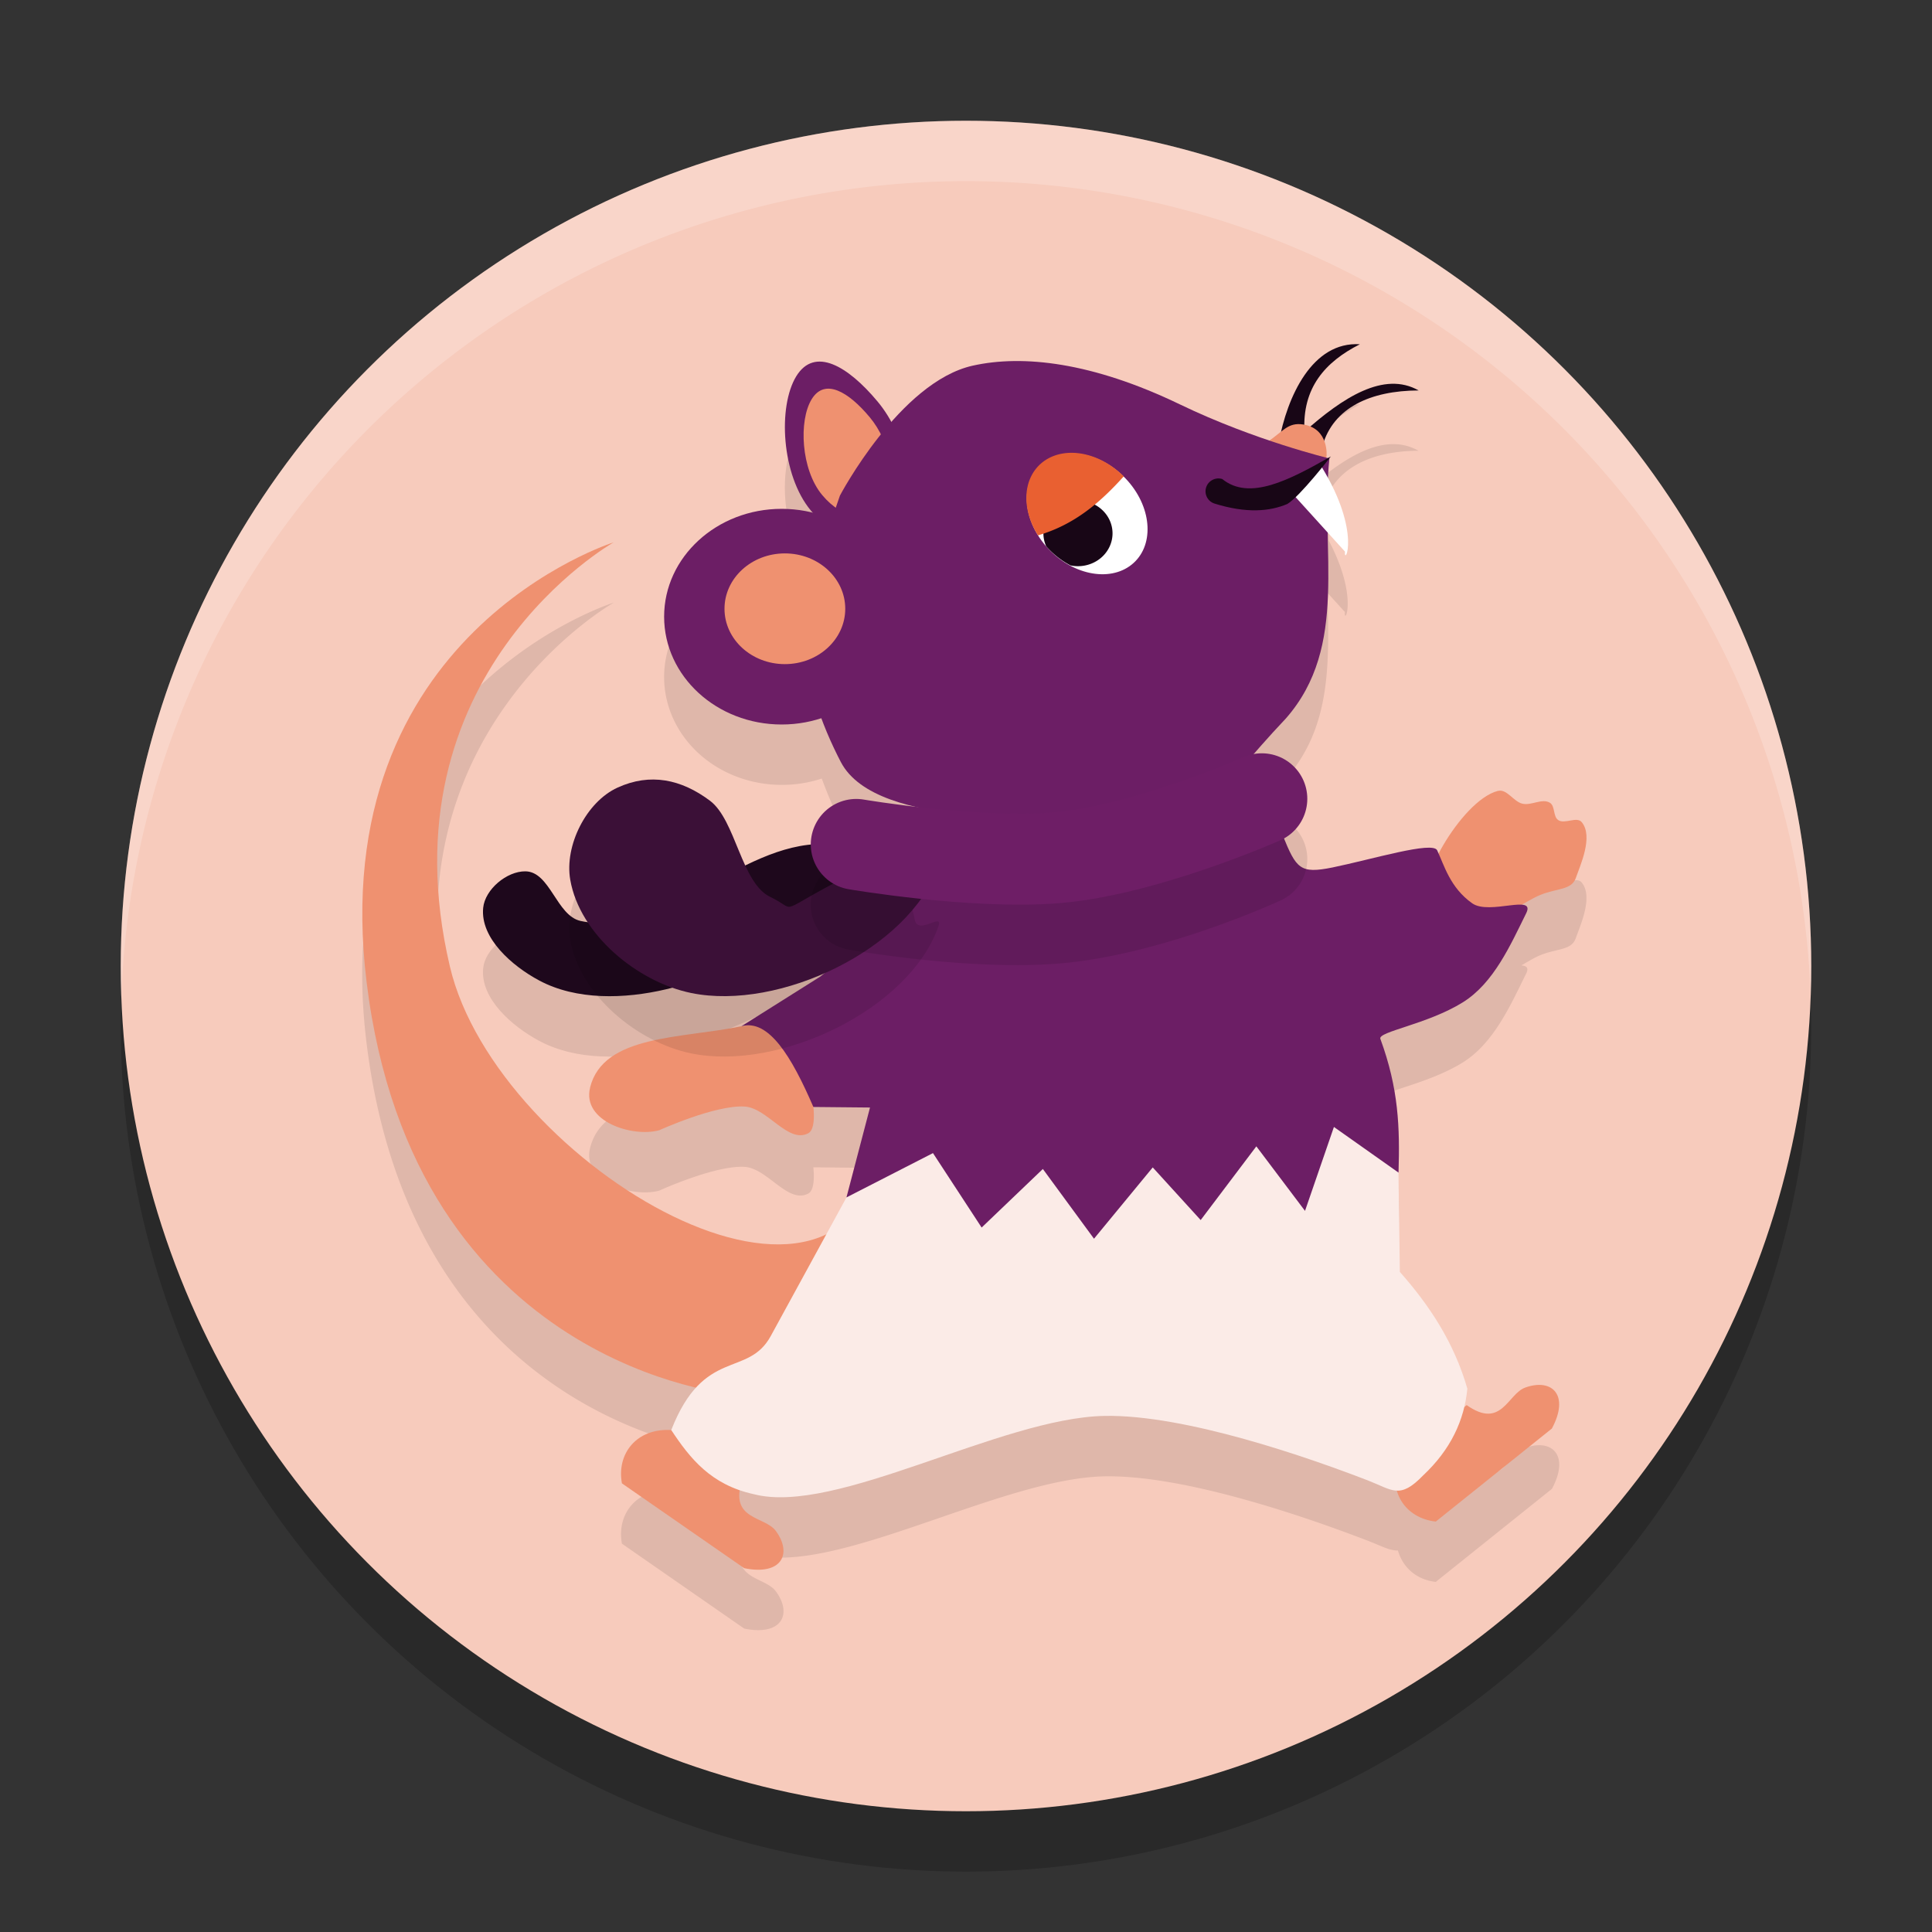 <svg xmlns="http://www.w3.org/2000/svg" width="32" height="32" version="1.1">
 <rect width="100%" height="100%" fill="#333333" stroke="none"/>
 <circle style="opacity:0.2" cx="16" cy="17" r="14"/>
 <circle style="fill:#f7cbbc" cx="16" cy="16" r="14"/>
 <path style="opacity:0.1" d="M 22.525,6.701 C 21.806,6.657 21.404,7.414 21.232,8.137 21.173,8.182 21.11,8.235 21.027,8.293 20.594,8.147 20.081,7.957 19.547,7.7 18.089,6.997 16.941,6.873 16.113,7.057 15.6,7.171 15.132,7.576 14.756,8.004 14.69,7.882 14.624,7.758 14.535,7.651 14.044,7.062 13.492,6.734 13.188,7.233 c -0.305,0.498 -0.249,1.634 0.242,2.223 0.015,0.018 0.032,0.024 0.047,0.041 A 1.947,1.786 0 0 0 12.947,9.428 1.947,1.786 0 0 0 11,11.215 a 1.947,1.786 0 0 0 1.947,1.785 1.947,1.786 0 0 0 0.664,-0.105 c 0.1,0.271 0.209,0.526 0.314,0.729 0.598,1.14 3.512,0.881 4.846,0.988 1.338,-0.03 1.293,-0.409 2.525,-1.711 0.772,-0.879 0.715,-1.968 0.691,-3.082 l 0.289,0.318 c -0.021,0.236 0.234,-0.234 -0.268,-1.184 0.005,-0.12 -0.003,-0.24 0.01,-0.359 0,0 -0.052,-0.015 -0.055,-0.016 0.004,-0.011 0.004,-0.009 0.008,-0.02 0,2e-7 0.009,-0.117 -0.033,-0.24 0.205,-0.578 0.788,-0.849 1.557,-0.852 -0.551,-0.312 -1.198,0.088 -1.805,0.613 -0.026,-0.011 -0.043,-0.028 -0.074,-0.035 0.004,-0.658 0.361,-1.066 0.908,-1.344 z m -12.361,3.281 c 0,0 -4.8,1.506 -4.094,7.283 0.624,5.105 4.081,6.394 5.467,6.713 -0.145,0.156 -0.287,0.373 -0.418,0.707 -0.57,-0.036 -0.909,0.388 -0.818,0.883 l 2.025,1.406 c 0.617,0.128 0.803,-0.236 0.527,-0.613 -0.164,-0.231 -0.673,-0.194 -0.594,-0.691 0.075,0.026 0.14,0.06 0.225,0.078 1.356,0.357 4.084,-1.26 5.805,-1.295 1.346,-0.027 3.403,0.695 4.371,1.068 0.218,0.084 0.354,0.163 0.494,0.16 0.08,0.279 0.305,0.485 0.627,0.52 l 1.924,-1.541 c 0.298,-0.555 0.003,-0.836 -0.438,-0.68 -0.295,0.1 -0.393,0.704 -0.975,0.293 l -0.047,0.037 c 0.025,-0.102 0.048,-0.205 0.059,-0.311 -0.221,-0.768 -0.631,-1.383 -1.119,-1.934 l -0.021,-1.645 c 0.023,-0.745 0.004,-1.389 -0.301,-2.217 -0.044,-0.119 0.779,-0.24 1.365,-0.605 0.512,-0.319 0.789,-0.944 1.051,-1.475 0.048,-0.097 -4.99e-4,-0.125 -0.08,-0.133 0.105,-0.06 0.211,-0.127 0.311,-0.168 0.28,-0.116 0.519,-0.078 0.59,-0.283 0.071,-0.206 0.294,-0.683 0.098,-0.922 -0.083,-0.101 -0.283,0.038 -0.391,-0.037 -0.087,-0.06 -0.046,-0.23 -0.137,-0.285 -0.13,-0.078 -0.305,0.049 -0.453,0.016 -0.149,-0.034 -0.259,-0.251 -0.406,-0.213 -0.365,0.095 -0.754,0.619 -0.975,1.055 -0.009,-0.021 -0.022,-0.05 -0.031,-0.07 -0.074,-0.157 -1.078,0.151 -1.736,0.285 -0.538,0.108 -0.597,0.02 -0.822,-0.531 l -5.869,0.889 -1.789,1.449 -1.309,0.822 c 0.058,-0.016 0.114,-0.019 0.17,-0.012 -0.056,0.002 -0.112,-2.61e-4 -0.17,0.012 -0.997,0.206 -2.286,0.136 -2.506,1.016 -0.14,0.561 0.703,0.83 1.146,0.707 0,0 0.926,-0.423 1.414,-0.393 0.381,0.024 0.719,0.622 1.055,0.441 0.13,-0.07 0.082,-0.434 0.082,-0.434 l 0.939,0.01 -0.391,1.488 -0.32,0.584 C 11.88,22.324 8.062,19.609 7.451,17.01 6.311,12.158 10.164,9.983 10.164,9.983 Z"/>
 <path style="opacity:0.1" d="m 8.702,15.432 c 0.41,0.004 0.515,0.735 0.915,0.822 1.375,0.296 2.616,-1.293 4.023,-1.275 0.329,0.004 0.941,-0.005 0.932,0.323 -0.017,0.585 -2.208,1.77 -3.541,2.084 -0.684,0.161 -1.483,0.185 -2.102,-0.147 -0.446,-0.239 -0.977,-0.699 -0.926,-1.203 0.031,-0.306 0.391,-0.607 0.699,-0.604 z"/>
 <path style="fill:#1e081c" d="m 8.702,14.432 c 0.41,0.004 0.515,0.735 0.915,0.822 1.375,0.296 2.616,-1.293 4.023,-1.275 0.329,0.004 0.941,-0.005 0.932,0.323 -0.017,0.585 -2.208,1.77 -3.541,2.084 -0.684,0.161 -1.483,0.185 -2.102,-0.147 -0.446,-0.239 -0.977,-0.699 -0.926,-1.203 0.031,-0.306 0.391,-0.607 0.699,-0.604 z"/>
 <path style="fill:#180616" d="m 22.524,5.702 c -0.578,0.293 -0.957,0.723 -0.918,1.448 L 21.179,7.339 C 21.318,6.563 21.738,5.653 22.524,5.702 Z"/>
 <path style="fill:#180616" d="m 23.497,6.467 c -0.8,0.003 -1.412,0.286 -1.592,0.916 L 21.607,7.149 C 22.236,6.589 22.921,6.14 23.497,6.467 Z"/>
 <path style="fill:#6c1e65" d="M 14.871,8.619 C 14.566,9.118 13.921,9.044 13.43,8.456 12.94,7.867 12.883,6.732 13.188,6.233 c 0.305,-0.498 0.856,-0.171 1.347,0.417 0.491,0.589 0.641,1.47 0.336,1.969 z"/>
 <path style="fill:#ef9170" d="M 14.645,8.315 C 14.427,8.67 13.967,8.618 13.617,8.198 13.267,7.778 13.226,6.968 13.444,6.612 c 0.218,-0.356 0.611,-0.122 0.961,0.298 0.35,0.42 0.458,1.049 0.24,1.404 z"/>
 <path style="fill:#ef9170" d="m 21.972,7.56 c -0.496,1.308 -0.165,0.16 -0.609,0.16 -0.444,0 -1.657,-0.425 -1.402,-0.325 0.157,0.062 0.732,0.122 1.034,-0.077 0.255,-0.169 0.335,-0.328 0.591,-0.287 0.432,0.068 0.386,0.529 0.386,0.529 z"/>
 <path style="fill:#ef9170" d="m 23.168,24.166 1.125,-0.893 c 0.581,0.411 0.679,-0.192 0.974,-0.292 0.44,-0.156 0.735,0.125 0.437,0.68 l -1.923,1.541 c -0.5,-0.054 -0.81,-0.499 -0.613,-1.035 z"/>
 <path style="fill:#ef9170" d="m 11.118,23.686 1.177,0.824 c -0.228,0.674 0.378,0.596 0.558,0.851 0.275,0.378 0.089,0.74 -0.527,0.613 l -2.025,-1.405 c -0.091,-0.495 0.247,-0.918 0.818,-0.883 z"/>
 <path style="fill:#ef9170" d="m 10.164,8.983 c 0,0 -3.853,2.175 -2.712,7.027 0.773,3.287 6.689,6.784 7.183,2.871 l -0.777,3.548 -1.716,0.665 c 0,0 -5.288,-0.431 -6.07,-6.828 C 5.365,10.489 10.164,8.983 10.164,8.983 Z"/>
 <path style="fill:#6c1e65" d="m 13.91,8.212 c 0,0 0.992,-1.887 2.203,-2.156 0.828,-0.184 1.977,-0.059 3.434,0.644 1.241,0.598 2.472,0.893 2.472,0.893 -0.157,1.515 0.334,3.106 -0.721,4.307 -1.232,1.302 -1.188,1.681 -2.526,1.711 -1.334,-0.107 -4.247,0.151 -4.845,-0.989 -0.302,-0.581 -0.678,-1.506 -0.586,-2.391 0.059,-0.57 0.57,-2.02 0.57,-2.02 z"/>
 <ellipse style="fill:#6c1e65" cx="12.947" cy="10.214" rx="1.947" ry="1.786"/>
 <ellipse style="fill:#ffffff" cx="7.956" cy="17.896" rx=".867" ry="1.117" transform="matrix(0.781,-0.624,0.659,0.753,0,0)"/>
 <path style="fill:#180616" d="m 17.855,8.29 a 0.573,0.544 0 0 0 -0.573,0.544 0.573,0.544 0 0 0 0.046,0.214 1.119,0.865 44.998 0 0 0.403,0.317 0.573,0.544 0 0 0 0.123,0.013 0.573,0.544 0 0 0 0.573,-0.544 0.573,0.544 0 0 0 -0.573,-0.544 0.573,0.544 0 0 0 -3.78e-4,0 z"/>
 <path style="fill:#e96031" d="m 17.737,7.5 a 1.119,0.865 44.998 0 0 -0.473,0.159 1.119,0.865 44.998 0 0 -0.072,1.208 C 17.8,8.691 18.229,8.316 18.613,7.89 A 1.119,0.865 44.998 0 0 17.737,7.5 Z"/>
 <path style="fill:#fbebe7" d="m 14.02,19.834 1.104,-1.587 6.967,0.063 1.072,1.112 0.023,1.645 c 0.488,0.551 0.897,1.166 1.118,1.934 -0.051,0.523 -0.274,1.007 -0.734,1.438 -0.386,0.4 -0.507,0.239 -0.91,0.083 -0.968,-0.374 -3.025,-1.097 -4.371,-1.07 -1.721,0.035 -4.449,1.653 -5.805,1.296 -0.708,-0.154 -1.056,-0.593 -1.366,-1.062 0.54,-1.379 1.268,-0.861 1.648,-1.557 z"/>
 <path style="fill:#ef9170" d="m 24.811,13.1 c 0.148,-0.038 0.257,0.178 0.406,0.212 0.148,0.034 0.324,-0.094 0.454,-0.016 0.09,0.055 0.05,0.226 0.137,0.286 0.107,0.075 0.308,-0.065 0.391,0.036 0.196,0.239 -0.027,0.717 -0.098,0.923 -0.071,0.205 -0.31,0.167 -0.591,0.283 -0.271,0.112 -0.579,0.381 -0.843,0.345 -0.415,-0.056 -0.587,-0.455 -0.932,-0.427 -0.34,0.028 0.442,-1.478 1.076,-1.643 z"/>
 <path style="fill:#ef9170" d="m 9.773,18.014 c 0.219,-0.88 1.51,-0.809 2.507,-1.016 0.724,-0.15 1.35,0.505 1.192,1.337 0,0 0.047,0.364 -0.082,0.434 -0.336,0.181 -0.675,-0.417 -1.056,-0.441 -0.488,-0.03 -1.414,0.392 -1.414,0.392 -0.444,0.123 -1.286,-0.145 -1.146,-0.706 z"/>
 <path style="fill:#6c1e65" d="m 15.376,14.726 5.87,-0.889 c 0.225,0.551 0.285,0.64 0.824,0.531 0.658,-0.135 1.66,-0.441 1.734,-0.284 0.116,0.246 0.214,0.62 0.581,0.878 0.286,0.201 1.055,-0.162 0.894,0.163 -0.262,0.53 -0.538,1.157 -1.049,1.476 -0.586,0.365 -1.41,0.486 -1.367,0.605 0.304,0.828 0.324,1.472 0.301,2.216 l -1.07,-0.756 -0.479,1.39 -0.806,-1.069 -0.922,1.221 -0.794,-0.872 -0.973,1.181 -0.847,-1.155 -1.014,0.97 -0.806,-1.233 -1.433,0.734 0.39,-1.489 -0.938,-0.009 c -0.36,-0.834 -0.74,-1.463 -1.192,-1.337 l 1.307,-0.823 z"/>
 <path style="opacity:0.1" d="m 10.229,14.045 c 0.541,-0.247 1.055,-0.139 1.531,0.218 0.427,0.321 0.517,1.363 0.998,1.593 0.499,0.239 0.023,0.29 1.349,-0.378 0.615,-0.31 0.927,-0.931 1.043,-0.252 0.049,0.287 0.486,-0.141 0.391,0.126 -0.487,1.369 -2.632,2.393 -4.09,2.096 -0.897,-0.183 -1.85,-0.974 -2.006,-1.877 -0.098,-0.564 0.264,-1.289 0.784,-1.526 z"/>
 <path style="fill:#3b1037" d="m 10.229,13.045 c 0.541,-0.247 1.055,-0.139 1.531,0.218 0.427,0.321 0.517,1.363 0.998,1.593 0.499,0.239 0.023,0.29 1.349,-0.378 0.615,-0.31 0.927,-0.931 1.043,-0.252 0.049,0.287 0.486,-0.141 0.391,0.126 -0.487,1.369 -2.632,2.393 -4.09,2.096 -0.897,-0.183 -1.85,-0.974 -2.006,-1.877 -0.098,-0.564 0.264,-1.289 0.784,-1.526 z"/>
 <path style="opacity:0.1" d="m 20.893,13.477 a 0.753,0.753 0 0 0 -0.299,0.064 c 0,0 -1.934,0.82 -3.184,0.918 -1.173,0.092 -3.102,-0.215 -3.102,-0.215 a 0.753,0.753 0 0 0 -0.869,0.615 0.753,0.753 0 0 0 0.615,0.869 c 0,0 1.944,0.353 3.473,0.232 1.724,-0.136 3.678,-1.043 3.678,-1.043 a 0.753,0.753 0 0 0 0.383,-0.994 0.753,0.753 0 0 0 -0.695,-0.447 z"/>
 <path style="fill:none;stroke:#6e1e66;stroke-width:1.506;stroke-linecap:round;stroke-linejoin:round" d="m 14.182,13.986 c 0,0 1.936,0.33 3.287,0.224 1.487,-0.117 3.431,-0.98 3.431,-0.98"/>
 <ellipse style="fill:#ef9170" cx="13" cy="10.083" rx="1" ry=".917"/>
 <path style="fill:#ffffff" d="M 21.364,8.129 21.889,7.73 c 0.675,1.103 0.366,1.66 0.388,1.406 z"/>
 <path style="fill:#180616" d="m 20.244,7.934 c -0.112,-0.035 -0.232,0.028 -0.267,0.14 -0.035,0.113 0.028,0.232 0.14,0.267 0.527,0.164 0.913,0.131 1.206,0.006 0.209,-0.125 0.72,-0.787 0.72,-0.787 -0.695,0.396 -1.349,0.738 -1.799,0.374 z"/>
 <path style="fill:#ffffff;opacity:0.2" d="M 16 2 A 14 14 0 0 0 2 16 A 14 14 0 0 0 2.01 16.516 A 14 14 0 0 1 16 3 A 14 14 0 0 1 29.99 16.484 A 14 14 0 0 0 30 16 A 14 14 0 0 0 16 2 z"/>
</svg>
